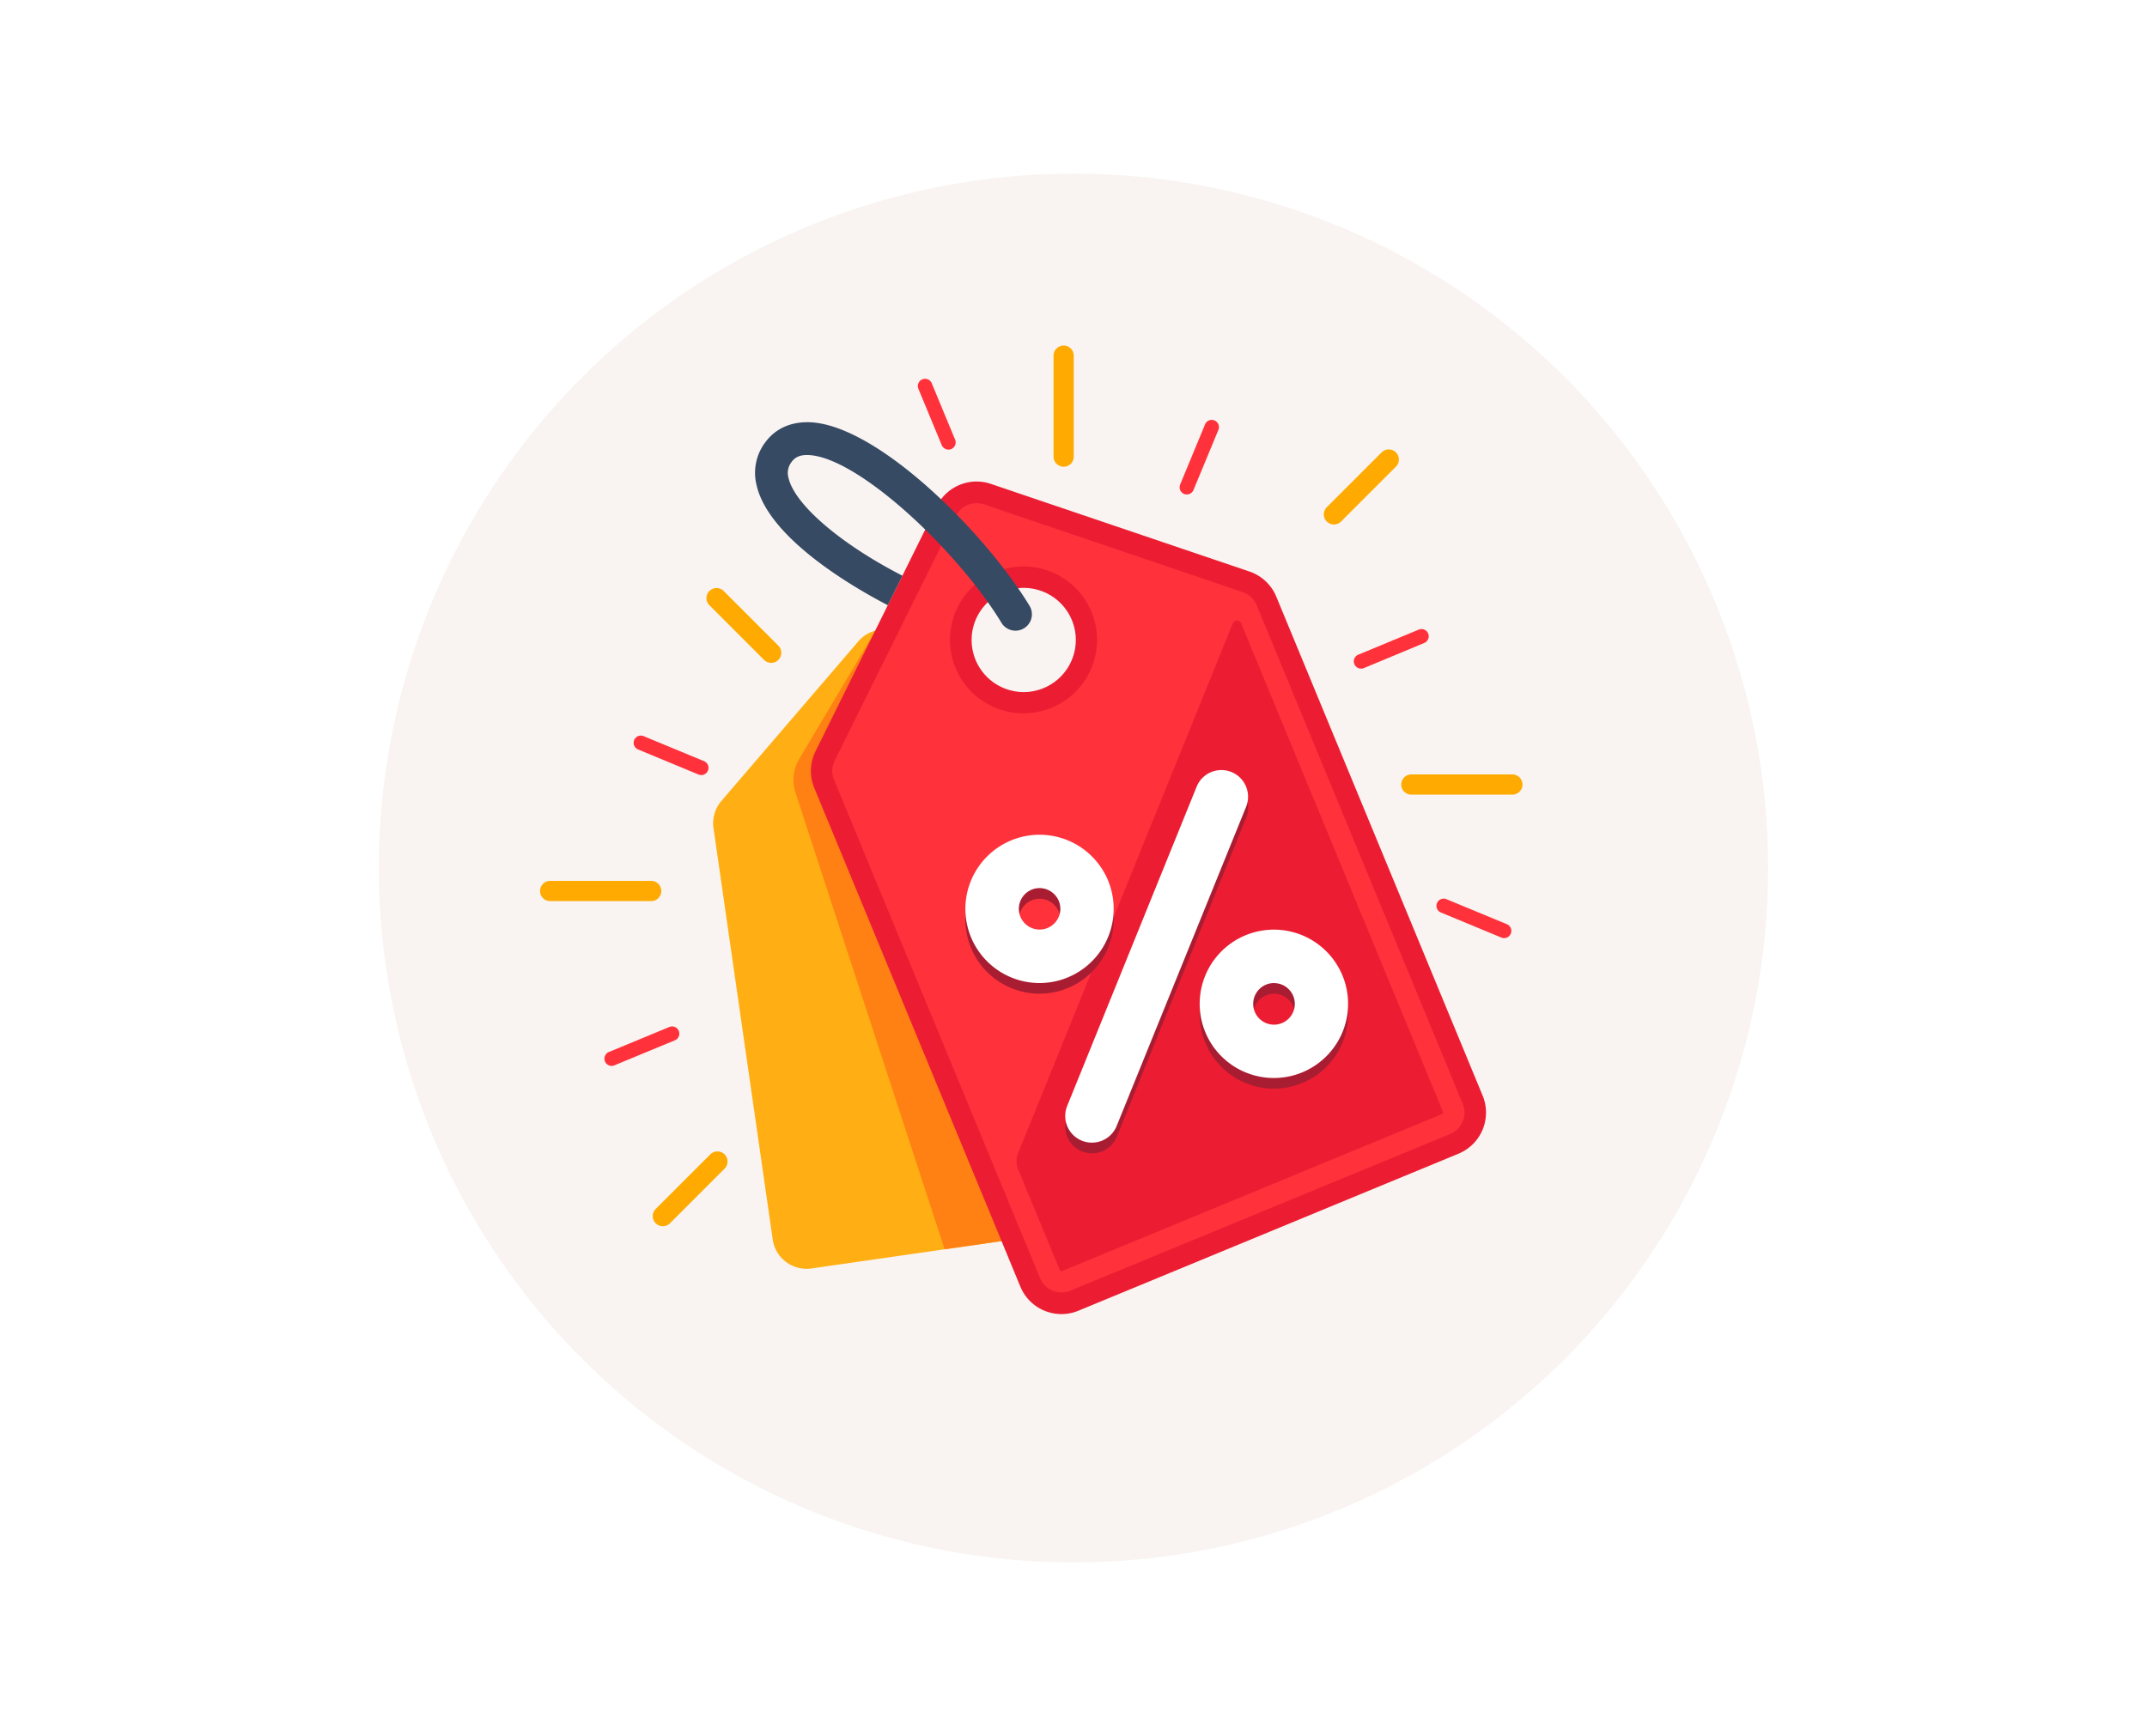 <svg id="Layer_1" data-name="Layer 1" xmlns="http://www.w3.org/2000/svg" viewBox="0 0 680 550"><defs><style>.cls-1{fill:#fff;}.cls-2{fill:#f9f4f1;}.cls-3{fill:#ffaf13;}.cls-4{fill:#ff8113;}.cls-5{fill:#ec1d32;}.cls-6{fill:#ff313b;}.cls-7{fill:#374a63;}.cls-8{fill:#a91d32;}.cls-9{fill:#fa0;}</style></defs><rect class="cls-1" width="680" height="550"/><circle class="cls-2" cx="340" cy="275" r="220"/><path class="cls-3" d="M365.49,375.31,346.75,245a10.89,10.89,0,0,0-4.83-7.55L286,201.17a10.84,10.84,0,0,0-14.13,2l-43.39,50.58a10.84,10.84,0,0,0-2.5,8.6l18.75,130.3A10.83,10.83,0,0,0,257,401.86l49.64-7.14,49.64-7.14A10.83,10.83,0,0,0,365.49,375.31ZM286.22,252.6A12.7,12.7,0,1,1,297,238.22,12.71,12.71,0,0,1,286.22,252.6Z"/><path class="cls-4" d="M346.75,245a10.89,10.89,0,0,0-4.83-7.55L286,201.17a10.79,10.79,0,0,0-8.72-1.34l-24.14,40.61a13,13,0,0,0-1.19,10.7l47.23,144.65,7.46-1.07,49.64-7.14a10.83,10.83,0,0,0,9.18-12.27Z"/><path class="cls-5" d="M469.54,347,404.25,189.08a14.06,14.06,0,0,0-8.48-8l-81.94-27.78a14.07,14.07,0,0,0-17.13,7.07L258.29,238a14.07,14.07,0,0,0-.4,11.62l65.28,158a14.07,14.07,0,0,0,18.38,7.63l60.18-24.87,60.18-24.87A14.08,14.08,0,0,0,469.54,347Zm-139-129a16.5,16.5,0,1,1,8.94-21.55A16.5,16.5,0,0,1,330.53,218Z"/><path class="cls-6" d="M336.18,409.46a7.31,7.31,0,0,1-6.76-4.52L264.14,247a7.32,7.32,0,0,1,.21-6l38.41-77.52a7.3,7.3,0,0,1,8.9-3.68l81.94,27.78a7.37,7.37,0,0,1,4.41,4.13l65.28,158a7.33,7.33,0,0,1-4,9.55L339,408.9a7.28,7.28,0,0,1-2.79.56Zm-12-230a23.27,23.27,0,1,0,8.89,44.76,23.26,23.26,0,0,0-8.89-44.76Z"/><path class="cls-5" d="M390.43,197.53,322.5,365.23a7,7,0,0,0,0,5.3l13.15,31.82a.53.53,0,0,0,.51.34l.2,0,120.36-49.74a.52.52,0,0,0,.3-.3.51.51,0,0,0,0-.42L393.11,197.52A1.45,1.45,0,0,0,390.43,197.53Z"/><path class="cls-7" d="M281.2,191.7l4.62-9.31c-19.64-10.09-34.14-22.54-36.09-31a5.66,5.66,0,0,1,1-5.06c.82-1.09,2.13-2.33,5.45-2.16,15.75.78,47.3,30.46,61.11,53.31a5.2,5.2,0,0,0,8.89-5.38c-13.94-23.06-47.94-57.24-69.48-58.32-6.05-.26-11,1.88-14.29,6.31a16.07,16.07,0,0,0-2.78,13.64c4,17.5,32.82,33.47,41.54,38Z"/><path class="cls-8" d="M345.85,365.38A8.45,8.45,0,0,1,338,353.75l41-101.13A8.45,8.45,0,1,1,394.72,259l-41,101.13A8.46,8.46,0,0,1,345.85,365.38Z"/><path class="cls-8" d="M329.24,314.82a23.61,23.61,0,0,1-8.83-1.73,23.49,23.49,0,1,1,30.47-30.92h0a23.52,23.52,0,0,1-21.64,32.65Zm0-30.08a6.39,6.39,0,0,0-2.55.52,6.57,6.57,0,1,0,8.63,3.5A6.61,6.61,0,0,0,329.23,284.74Z"/><path class="cls-8" d="M403.51,344.9a23.5,23.5,0,1,1,9.12-1.86A23.54,23.54,0,0,1,403.51,344.9Zm0-30.08a6.51,6.51,0,0,0-2.56.52,6.59,6.59,0,1,0,8.62,3.5h0a6.56,6.56,0,0,0-3.58-3.53A6.49,6.49,0,0,0,403.48,314.82Z"/><path class="cls-1" d="M345.85,362A8.45,8.45,0,0,1,338,350.37l41-101.13a8.45,8.45,0,1,1,15.67,6.35l-41,101.13A8.46,8.46,0,0,1,345.85,362Z"/><path class="cls-1" d="M329.24,311.44a23.61,23.61,0,0,1-8.83-1.73,23.49,23.49,0,1,1,30.47-30.92h0a23.52,23.52,0,0,1-21.64,32.65Zm0-30.08a6.39,6.39,0,0,0-2.55.52,6.57,6.57,0,1,0,8.63,3.5A6.61,6.61,0,0,0,329.23,281.36Z"/><path class="cls-1" d="M403.51,341.52a23.5,23.5,0,1,1,9.12-1.86A23.53,23.53,0,0,1,403.51,341.52Zm0-30.08a6.51,6.51,0,0,0-2.56.52,6.59,6.59,0,1,0,8.62,3.5h0a6.6,6.6,0,0,0-6.06-4Z"/><path class="cls-9" d="M336.88,147.87a3.21,3.21,0,0,1-3.2-3.2v-32a3.2,3.2,0,0,1,6.4,0v32A3.2,3.2,0,0,1,336.88,147.87Z"/><path class="cls-9" d="M422.48,166.16a3.2,3.2,0,0,1-2.26-5.46l17.4-17.41a3.2,3.2,0,0,1,4.53,4.52l-17.41,17.41A3.2,3.2,0,0,1,422.48,166.16Z"/><path class="cls-9" d="M478.91,251.75H447a3.2,3.2,0,1,1,0-6.4h32a3.2,3.2,0,0,1,0,6.4Z"/><path class="cls-6" d="M476.4,297.2a2.29,2.29,0,0,1-.88-.17l-19.15-7.94a2.28,2.28,0,1,1,1.74-4.22l19.16,7.93a2.29,2.29,0,0,1-.87,4.4Z"/><path class="cls-6" d="M375.9,156.65a2.46,2.46,0,0,1-.88-.17,2.29,2.29,0,0,1-1.23-3l7.93-19.16a2.29,2.29,0,0,1,4.22,1.76L378,155.24A2.29,2.29,0,0,1,375.9,156.65Z"/><path class="cls-6" d="M300.39,142.44a2.3,2.3,0,0,1-2.12-1.41l-7.42-17.92a2.29,2.29,0,0,1,4.23-1.75l7.42,17.92a2.3,2.3,0,0,1-1.24,3A2.25,2.25,0,0,1,300.39,142.44Z"/><path class="cls-6" d="M431.07,211.83a2.3,2.3,0,0,1-2.11-1.42,2.28,2.28,0,0,1,1.24-3l19.15-7.94a2.28,2.28,0,1,1,1.75,4.22L432,211.65A2.31,2.31,0,0,1,431.07,211.83Z"/><path class="cls-9" d="M244.25,210a3.2,3.2,0,0,1-2.26-.94l-17.41-17.41a3.2,3.2,0,0,1,4.52-4.52l17.41,17.41a3.2,3.2,0,0,1-2.26,5.46Z"/><path class="cls-9" d="M209.93,388.48a3.2,3.2,0,0,1-2.26-5.46l17.41-17.41a3.2,3.2,0,0,1,4.52,4.52l-17.4,17.41A3.19,3.19,0,0,1,209.93,388.48Z"/><path class="cls-9" d="M206.25,285.48h-32a3.2,3.2,0,1,1,0-6.4h32a3.2,3.2,0,0,1,0,6.4Z"/><path class="cls-6" d="M222.13,245.55a2.29,2.29,0,0,1-.88-.17l-19.15-7.94a2.28,2.28,0,1,1,1.75-4.22L223,241.15a2.29,2.29,0,0,1-.87,4.4Z"/><path class="cls-6" d="M193.71,337.69a2.29,2.29,0,0,1-.87-4.4L212,325.36a2.28,2.28,0,1,1,1.75,4.22l-19.16,7.93A2.22,2.22,0,0,1,193.71,337.69Z"/></svg>